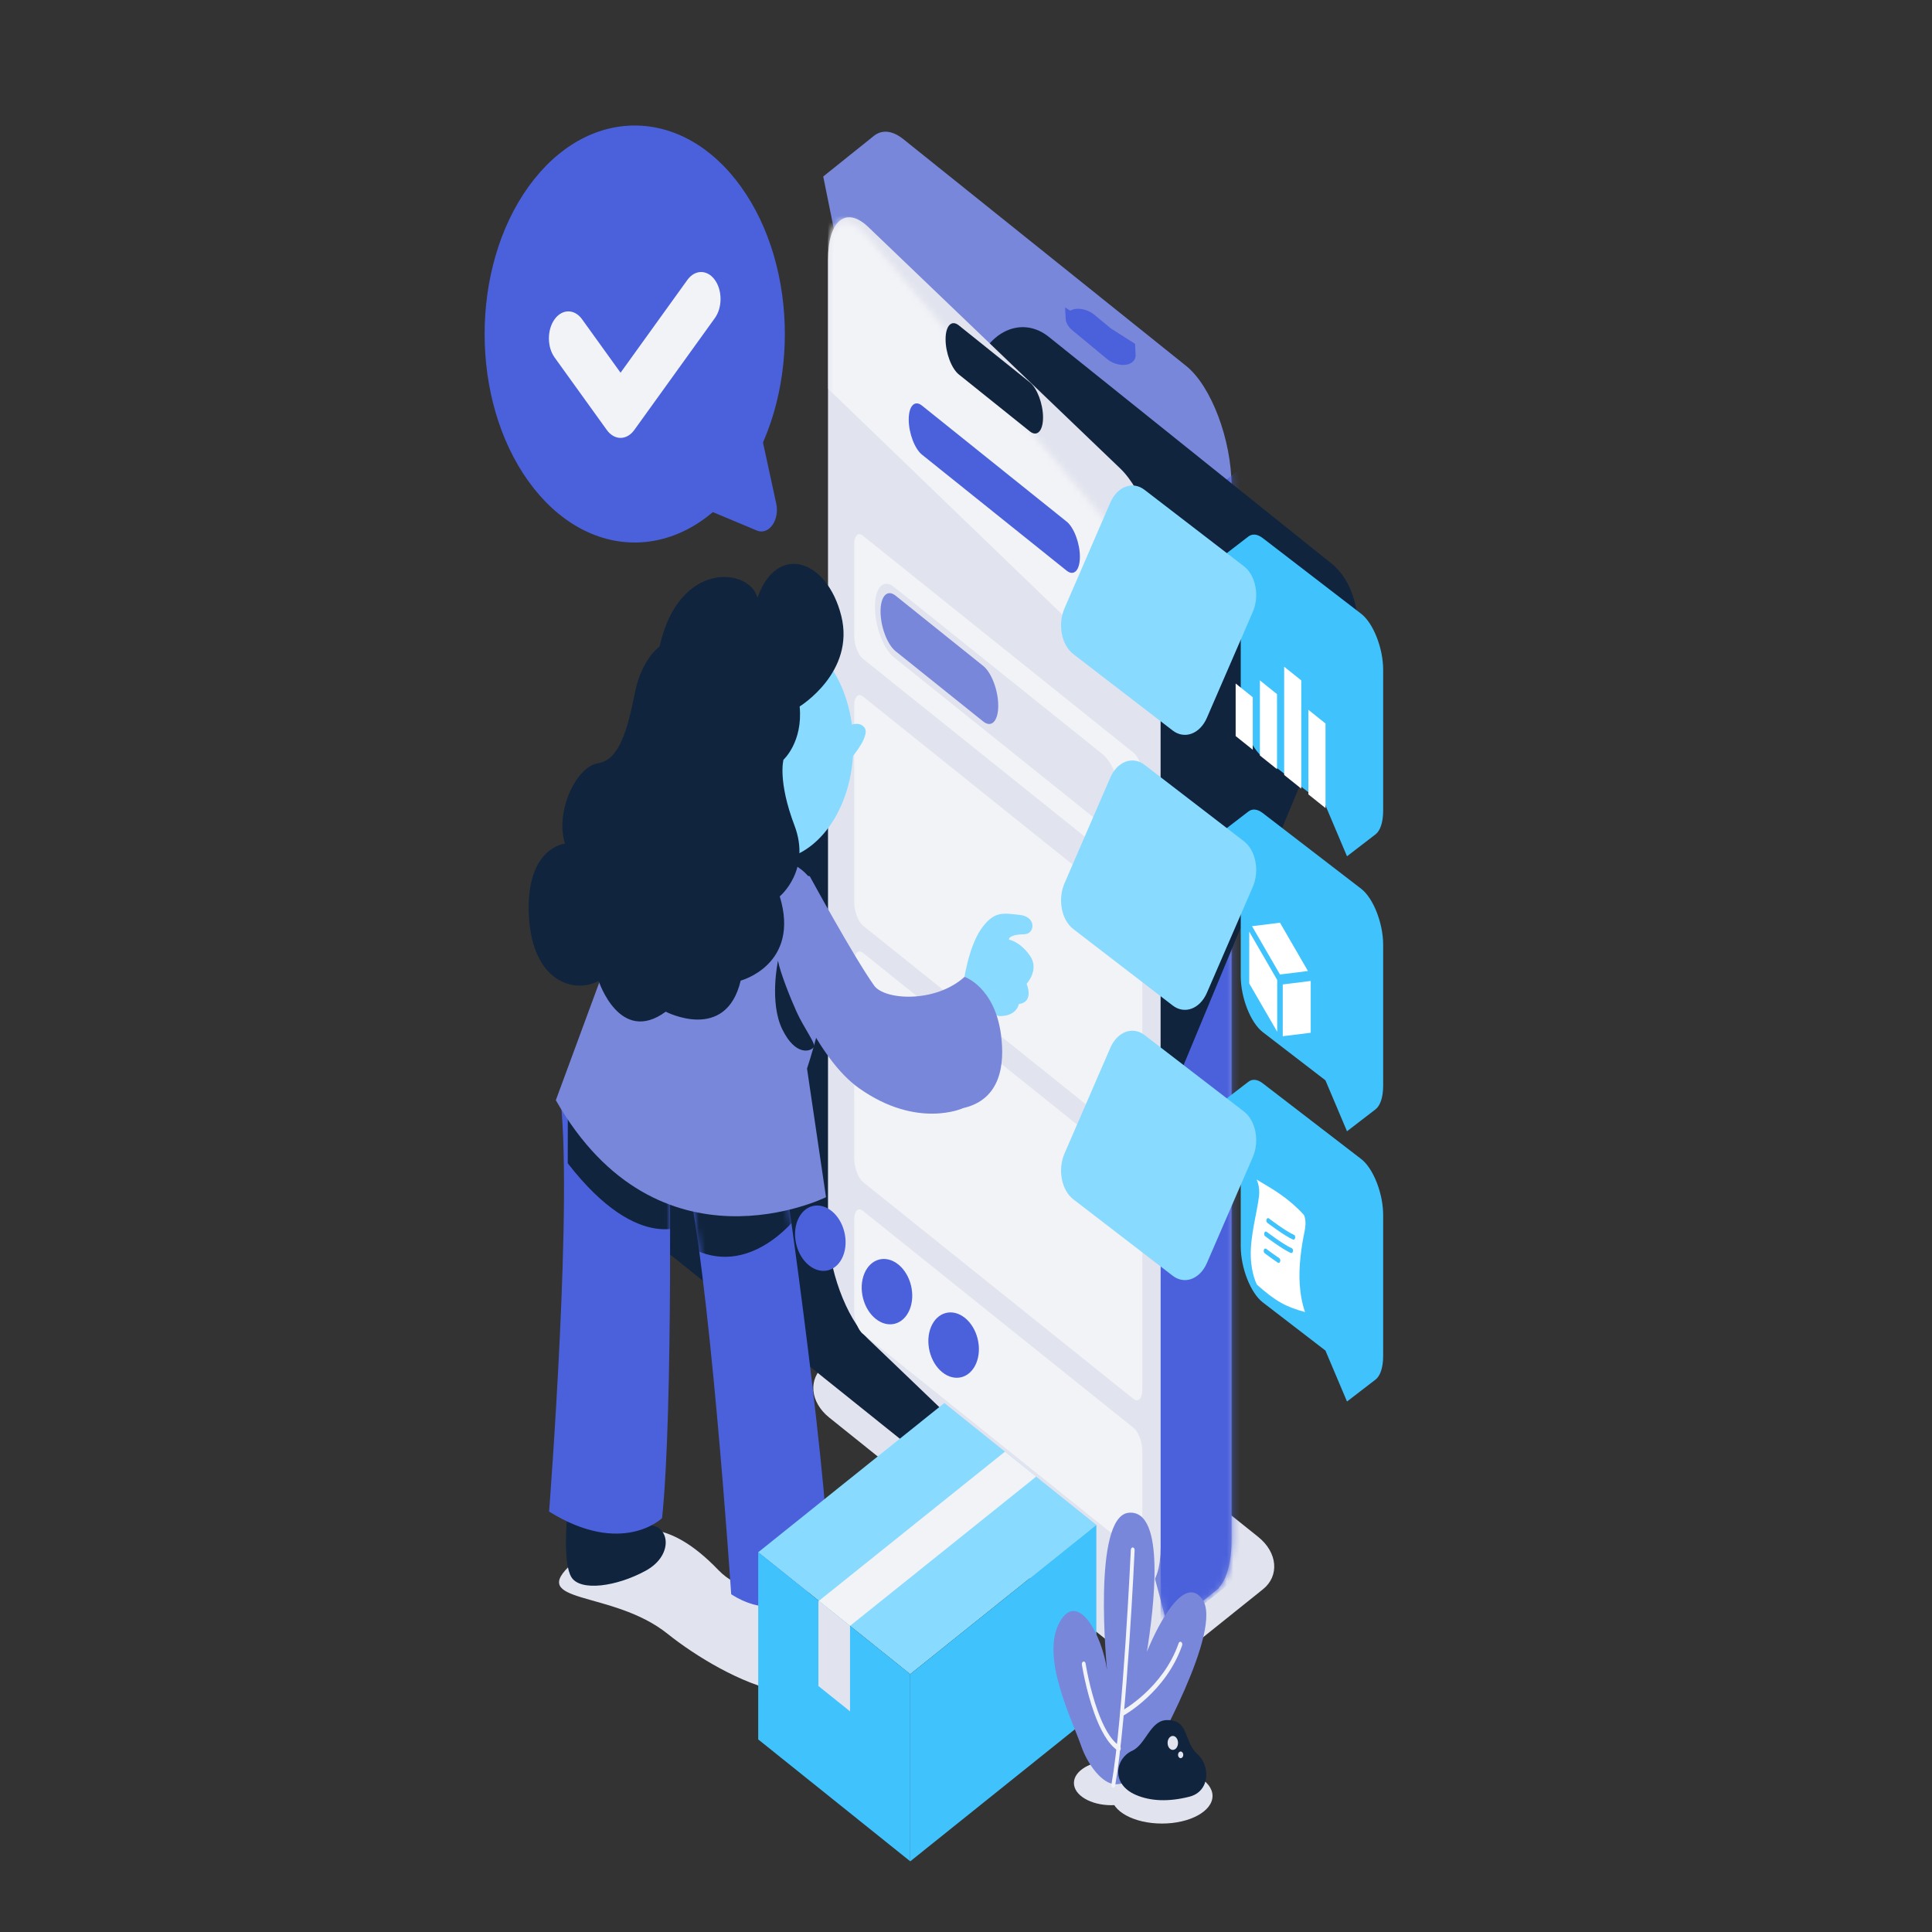 <svg width="300" height="300" viewBox="0 0 300 300" fill="none" xmlns="http://www.w3.org/2000/svg">
<rect x="0" y="0" width="300" height="300" fill="#333333" stroke="none"/>
<g clip-path="url(#clip0_2_692)">
<path fill-rule="evenodd" clip-rule="evenodd" d="M150.517 202.682C147.523 200.28 142.985 200.019 140.391 202.099L128.04 212.003C125.446 214.083 125.772 217.722 128.767 220.123L173.635 256.101C176.632 258.505 181.168 258.765 183.762 256.685L196.113 246.781C198.707 244.701 198.383 241.064 195.385 238.66L150.517 202.682Z" fill="#E1E3EE"/>
<path fill-rule="evenodd" clip-rule="evenodd" d="M135.675 21.116C136.911 20.117 138.524 20.206 140.288 21.621L184.198 56.832C188.082 59.946 191.235 68.312 191.235 75.504V239.089C191.235 242.625 190.473 245.222 189.237 246.58L189.25 246.631L181.405 252.921L177.748 239.105L141.659 210.167C137.776 207.053 134.623 198.686 134.623 191.494L133.252 54.165L127.83 27.407L135.675 21.116Z" fill="#7887DA"/>
<mask id="mask0_2_692" style="mask-type:luminance" maskUnits="userSpaceOnUse" x="127" y="20" width="65" height="233">
<path d="M135.675 21.116C136.911 20.117 138.524 20.206 140.288 21.621L184.198 56.832C188.082 59.946 191.235 68.312 191.235 75.504V239.089C191.235 242.625 190.473 245.222 189.237 246.58L189.25 246.631L181.405 252.921L177.748 239.105L141.659 210.167C137.776 207.053 134.623 198.686 134.623 191.494L133.252 54.165L127.83 27.407L135.675 21.116Z" fill="white"/>
</mask>
<g mask="url(#mask0_2_692)">
<path d="M193.877 71.737L180.216 82.691V254.463L193.877 243.509V71.737Z" fill="#4B61DC"/>
</g>
<path fill-rule="evenodd" clip-rule="evenodd" d="M209.748 102.937C211.99 97.543 210.659 90.637 206.774 87.522L162.865 52.312C158.981 49.198 154.008 51.049 151.766 56.443L100.765 179.131C98.523 184.525 99.856 191.432 103.739 194.546L147.648 229.756C151.533 232.871 156.505 231.02 158.747 225.626L209.748 102.937Z" fill="#10243E"/>
<path fill-rule="evenodd" clip-rule="evenodd" d="M180.216 89.837C180.216 83.719 177.409 76.06 173.949 72.744L134.839 35.261C131.381 31.946 128.572 34.223 128.572 40.342V190.845C128.572 196.964 131.381 204.624 134.839 207.939L173.949 245.422C177.409 248.738 180.216 246.46 180.216 240.341V89.837Z" fill="#E1E3EE"/>
<mask id="mask1_2_692" style="mask-type:luminance" maskUnits="userSpaceOnUse" x="128" y="34" width="53" height="213">
<path d="M180.216 101.349C180.216 95.666 177.409 87.693 173.949 83.552L134.839 36.754C131.381 32.615 128.572 33.869 128.572 39.552V179.334C128.572 185.017 131.381 192.992 134.839 197.131L173.949 243.929C177.409 248.069 180.216 246.814 180.216 241.131V101.349Z" fill="white"/>
</mask>
<g mask="url(#mask1_2_692)">
<path d="M180.216 75.233L128.572 25.447V60.361L180.216 110.146V75.233Z" fill="#F2F3F7"/>
</g>
<path fill-rule="evenodd" clip-rule="evenodd" d="M177.374 120.438C177.374 119.079 176.778 117.497 176.044 116.908L133.967 83.168C133.233 82.579 132.637 83.205 132.637 84.565V98.741C132.637 100.1 133.233 101.682 133.967 102.271L176.044 136.011C176.778 136.6 177.374 135.974 177.374 134.614V120.438Z" fill="#F2F3F7"/>
<path fill-rule="evenodd" clip-rule="evenodd" d="M174.147 124.937C174.147 121.921 172.825 118.412 171.196 117.106L138.813 91.139C137.184 89.833 135.862 91.221 135.862 94.237C135.862 97.254 137.184 100.763 138.813 102.069L171.196 128.036C172.825 129.342 174.147 127.954 174.147 124.937Z" fill="#E1E3EE"/>
<path fill-rule="evenodd" clip-rule="evenodd" d="M155.006 109.588C155.006 107.208 153.962 104.439 152.677 103.409L139.06 92.49C137.775 91.459 136.731 92.555 136.731 94.934C136.731 97.314 137.775 100.083 139.06 101.113L152.677 112.033C153.962 113.063 155.006 111.968 155.006 109.588Z" fill="#7887DA"/>
<path fill-rule="evenodd" clip-rule="evenodd" d="M177.374 225.269C177.374 223.909 176.778 222.328 176.044 221.739L133.967 187.999C133.233 187.41 132.637 188.036 132.637 189.395V203.571C132.637 204.931 133.233 206.513 133.967 207.102L176.044 240.841C176.778 241.43 177.374 240.805 177.374 239.445V225.269Z" fill="#F2F3F7"/>
<path d="M115.274 188.19C117.213 189.745 119.571 189.114 120.54 186.782C121.51 184.45 120.724 181.299 118.785 179.745C116.846 178.19 114.488 178.82 113.519 181.152C112.549 183.484 113.335 186.635 115.274 188.19Z" fill="#4B61DC"/>
<path d="M125.624 196.489C127.563 198.044 129.92 197.414 130.89 195.081C131.859 192.749 131.073 189.598 129.135 188.044C127.196 186.489 124.838 187.119 123.869 189.451C122.899 191.783 123.685 194.934 125.624 196.489Z" fill="#4B61DC"/>
<path d="M135.974 204.788C137.913 206.343 140.27 205.713 141.24 203.381C142.209 201.049 141.423 197.898 139.484 196.343C137.545 194.788 135.188 195.418 134.218 197.75C133.249 200.082 134.035 203.233 135.974 204.788Z" fill="#4B61DC"/>
<path d="M146.323 213.087C148.262 214.642 150.62 214.012 151.589 211.68C152.559 209.348 151.773 206.197 149.834 204.642C147.895 203.087 145.537 203.717 144.568 206.05C143.599 208.382 144.384 211.533 146.323 213.087Z" fill="#4B61DC"/>
<path fill-rule="evenodd" clip-rule="evenodd" d="M177.374 145.489C177.374 144.074 176.754 142.428 175.99 141.816L134.021 108.162C133.257 107.549 132.637 108.2 132.637 109.615V140.073C132.637 141.488 133.257 143.134 134.021 143.746L175.99 177.4C176.754 178.013 177.374 177.362 177.374 175.947V145.489Z" fill="#F2F3F7"/>
<path fill-rule="evenodd" clip-rule="evenodd" d="M177.374 185.304C177.374 183.889 176.754 182.243 175.99 181.631L134.021 147.977C133.257 147.365 132.637 148.016 132.637 149.431V179.889C132.637 181.304 133.257 182.95 134.021 183.562L175.99 217.216C176.754 217.828 177.374 217.177 177.374 215.763V185.304Z" fill="#F2F3F7"/>
<path fill-rule="evenodd" clip-rule="evenodd" d="M161.963 64.819C161.963 62.716 161.041 60.27 159.904 59.359L148.886 50.524C147.751 49.614 146.829 50.581 146.829 52.684C146.829 54.786 147.751 57.233 148.886 58.143L159.904 66.978C161.041 67.889 161.963 66.921 161.963 64.819Z" fill="#10243E"/>
<path fill-rule="evenodd" clip-rule="evenodd" d="M167.685 86.452C167.685 84.35 166.763 81.903 165.625 80.991L143.163 62.979C142.028 62.069 141.106 63.037 141.106 65.139C141.106 67.242 142.028 69.688 143.163 70.598L165.625 88.61C166.763 89.522 167.685 88.555 167.685 86.452Z" fill="#4B61DC"/>
<path fill-rule="evenodd" clip-rule="evenodd" d="M176.338 55.112L176.338 55.112L176.252 53.389L172.494 50.995L169.949 48.888C168.807 47.942 167.154 47.667 166.186 48.242L165.39 47.736L165.477 49.459L165.478 49.459C165.483 50.056 165.835 50.726 166.508 51.283L171.868 55.721C173.052 56.702 174.785 56.962 175.734 56.301C176.156 56.007 176.353 55.581 176.338 55.112Z" fill="#4B61DC"/>
<path fill-rule="evenodd" clip-rule="evenodd" d="M88.884 242.738C96.858 235.646 103.482 235.399 111.557 243.804C117.741 250.241 129.234 244.75 130.099 251.333C132.734 271.376 112.262 260.595 103.662 253.698C95.062 246.802 81.629 249.19 88.884 242.738Z" fill="#E1E3EE"/>
<path fill-rule="evenodd" clip-rule="evenodd" d="M119.072 243.998C119.072 243.998 127.856 243.438 131.476 241.907C135.097 240.376 136.298 245.712 131.849 249.838C127.4 253.965 121.763 256.425 120.255 254.289C118.748 252.153 119.072 243.998 119.072 243.998Z" fill="#10243E"/>
<path fill-rule="evenodd" clip-rule="evenodd" d="M121.222 178.02C121.222 178.02 128.211 225.737 128.739 243.597C128.739 243.597 122.993 253.559 113.539 247.562C113.539 247.562 110.087 195.608 106.251 181.175C106.251 181.175 111.173 173.841 121.222 178.02Z" fill="#4B61DC"/>
<mask id="mask2_2_692" style="mask-type:luminance" maskUnits="userSpaceOnUse" x="106" y="176" width="23" height="74">
<path d="M121.222 178.02C121.222 178.02 128.211 225.737 128.739 243.597C128.739 243.597 122.993 253.559 113.539 247.562C113.539 247.562 110.087 195.608 106.251 181.175C106.251 181.175 111.173 173.841 121.222 178.02Z" fill="white"/>
</mask>
<g mask="url(#mask2_2_692)">
<path fill-rule="evenodd" clip-rule="evenodd" d="M123.084 184.476L123.626 189.081C123.626 189.081 116.28 198.761 107.176 193.688L106.251 185.435L123.084 184.476Z" fill="#10243E"/>
</g>
<path fill-rule="evenodd" clip-rule="evenodd" d="M88.065 235.618C88.065 235.618 96.689 237.304 100.307 236.863C103.925 236.422 104.843 241.382 100.29 243.885C95.736 246.388 90.1 247.142 88.727 244.902C87.355 242.663 88.065 235.618 88.065 235.618Z" fill="#10243E"/>
<path fill-rule="evenodd" clip-rule="evenodd" d="M103.953 174.09C103.953 174.09 104.574 219.106 102.805 235.733C102.805 235.733 96.629 241.771 85.264 234.716C85.264 234.716 89.148 184.673 86.858 169.446C86.858 169.446 93.341 165.174 103.953 174.09Z" fill="#4B61DC"/>
<mask id="mask3_2_692" style="mask-type:luminance" maskUnits="userSpaceOnUse" x="85" y="168" width="20" height="70">
<path d="M103.758 174.725C103.758 174.725 104.99 219.41 103.403 235.83C103.403 235.83 97.174 241.556 85.471 234.072C85.471 234.072 88.775 184.591 86.233 169.387C86.233 169.387 92.799 165.426 103.758 174.725Z" fill="white"/>
</mask>
<g mask="url(#mask3_2_692)">
<path fill-rule="evenodd" clip-rule="evenodd" d="M105.384 180.835L106.902 189.963C106.902 189.963 99.442 195.194 88.159 180.631L88.17 173.614L105.384 180.835Z" fill="#10243E"/>
</g>
<path fill-rule="evenodd" clip-rule="evenodd" d="M124.948 135.467C128.271 138.638 128.369 145.102 128.397 151.568C128.42 156.646 125.314 165.928 125.314 165.928L128.263 185.898C128.263 185.898 102.26 198.769 86.308 170.84L93.233 152.071L99.275 125.378C99.275 125.378 120.636 131.354 124.948 135.467Z" fill="#7887DA"/>
<path fill-rule="evenodd" clip-rule="evenodd" d="M155.143 157.779C155.143 157.779 151.063 156.883 149.641 152.436C149.641 152.436 150.361 147.081 152.365 144.239C154.369 141.397 155.772 141.789 158.376 142.071C160.98 142.352 160.717 145.052 159.048 145.068C157.643 145.082 156.59 145.41 156.676 145.904C156.676 145.904 158.349 146.169 159.908 148.366C161.467 150.563 159.41 152.759 159.41 152.759C159.41 152.759 160.648 155.598 158.21 155.9C158.21 155.9 157.919 157.822 155.143 157.779Z" fill="#88DAFF"/>
<path fill-rule="evenodd" clip-rule="evenodd" d="M125.736 136.056C125.736 136.056 132.439 148.372 135.721 153.024C137.356 155.341 145.278 155.766 149.775 151.686C149.775 151.686 154.44 153.252 155.431 160.646C156.057 165.313 155.381 170.736 149.564 172.065C149.564 172.065 142.437 175.394 133.379 168.966C127.074 164.491 122.208 152.963 118.722 143.215C118.722 143.215 120.355 134.977 125.736 136.056Z" fill="#7887DA"/>
<path fill-rule="evenodd" clip-rule="evenodd" d="M126.39 162.573C126.723 162.096 124.826 159.63 123.681 157.088C122.762 155.048 121.191 151.156 120.805 149.186C120.805 149.186 119.418 155.661 121.489 159.863C123.529 164.002 125.871 163.318 126.39 162.573Z" fill="#10243E"/>
<path d="M119.697 133.581C126.769 133.581 132.501 125.619 132.501 115.797C132.501 105.976 126.769 98.013 119.697 98.013C112.625 98.013 106.893 105.976 106.893 115.797C106.893 125.619 112.625 133.581 119.697 133.581Z" fill="#88DAFF"/>
<path fill-rule="evenodd" clip-rule="evenodd" d="M130.694 113.306C130.694 113.306 133.079 111.515 134.22 112.955C135.36 114.394 131.337 118.716 131.337 118.716L130.694 113.306Z" fill="#88DAFF"/>
<path fill-rule="evenodd" clip-rule="evenodd" d="M102.417 100.405C102.417 100.405 99.644 102.247 98.561 107.677C97.477 113.107 96.22 118.012 92.867 118.515C89.513 119.017 86.15 125.968 87.726 131.007C87.726 131.007 81.633 131.556 82.118 142.082C82.604 152.608 89.355 154.335 92.953 152.301C92.953 152.301 96.216 162.341 103.377 157.094C103.377 157.094 112.709 161.965 115.013 152.271C115.013 152.271 124.32 149.799 121.079 139.187C121.079 139.187 125.996 135.125 123.366 128.183C120.736 121.242 121.659 117.967 121.659 117.967C121.659 117.967 124.695 115.225 124.17 109.697C124.17 109.697 132.846 104.388 130.623 95.594C128.399 86.8 120.626 84.275 117.611 92.835C116.461 88.186 105.41 86.877 102.417 100.405Z" fill="#10243E"/>
<path fill-rule="evenodd" clip-rule="evenodd" d="M193.836 83.322C194.436 82.854 195.221 82.895 196.079 83.555L211.36 95.306C213.246 96.756 214.775 100.651 214.775 103.999V125.877C214.775 127.698 214.323 128.985 213.606 129.546C213.597 129.552 213.591 129.558 213.583 129.564L209.162 132.963L205.813 125.051L196.079 117.564C194.194 116.115 192.663 112.22 192.663 108.872V93.982L189.547 86.62L193.836 83.322Z" fill="#40C3FD"/>
<path fill-rule="evenodd" clip-rule="evenodd" d="M194.522 95.046C195.611 92.536 194.998 89.346 193.151 87.926L177.725 76.063C175.88 74.644 173.499 75.531 172.411 78.042L165.299 94.45C164.21 96.961 164.824 100.152 166.669 101.57L182.095 113.434C183.941 114.853 186.322 113.966 187.41 111.455L194.522 95.046Z" fill="#88DAFF"/>
<path d="M194.528 108.264L191.871 106.134V114.293L194.528 116.423V108.264Z" fill="white"/>
<path d="M198.293 107.782L195.637 105.652V117.312L198.293 119.442V107.782Z" fill="white"/>
<path d="M202.059 105.654L199.403 103.524V120.332L202.059 122.462V105.654Z" fill="white"/>
<path d="M205.824 112.346L203.168 110.216V123.351L205.824 125.481V112.346Z" fill="white"/>
<path fill-rule="evenodd" clip-rule="evenodd" d="M193.836 126.021C194.436 125.553 195.221 125.594 196.079 126.254L211.36 138.005C213.246 139.455 214.775 143.35 214.775 146.698V168.576C214.775 170.397 214.323 171.684 213.606 172.245C213.597 172.251 213.591 172.257 213.583 172.263L209.162 175.662L205.813 167.75L196.079 160.264C194.194 158.814 192.663 154.919 192.663 151.571V136.681L189.547 129.319L193.836 126.021Z" fill="#40C3FD"/>
<path fill-rule="evenodd" clip-rule="evenodd" d="M194.522 137.746C195.611 135.235 194.998 132.045 193.151 130.625L177.725 118.762C175.88 117.343 173.499 118.23 172.411 120.741L165.299 137.15C164.21 139.661 164.824 142.851 166.669 144.269L182.095 156.133C183.941 157.553 186.322 156.665 187.41 154.154L194.522 137.746Z" fill="#88DAFF"/>
<path fill-rule="evenodd" clip-rule="evenodd" d="M194.414 143.818L198.755 143.278L203.097 150.781L198.755 151.318L194.414 143.818ZM198.324 152.172V160.212L193.982 152.71V144.669L198.324 152.172ZM203.528 152.324V160.364L199.187 160.904V152.864L203.528 152.324Z" fill="white"/>
<path fill-rule="evenodd" clip-rule="evenodd" d="M193.836 167.986C194.436 167.518 195.221 167.558 196.079 168.218L211.36 179.969C213.246 181.419 214.775 185.314 214.775 188.662V210.54C214.775 212.361 214.323 213.648 213.606 214.209C213.597 214.215 213.591 214.221 213.583 214.227L209.162 217.626L205.813 209.714L196.079 202.228C194.194 200.778 192.663 196.883 192.663 193.535V178.645L189.547 171.283L193.836 167.986Z" fill="#40C3FD"/>
<path fill-rule="evenodd" clip-rule="evenodd" d="M194.522 179.71C195.611 177.199 194.998 174.009 193.151 172.589L177.725 160.726C175.88 159.307 173.499 160.194 172.411 162.705L165.299 179.114C164.21 181.625 164.824 184.815 166.669 186.234L182.095 198.097C183.941 199.517 186.322 198.629 187.41 196.118L194.522 179.71Z" fill="#88DAFF"/>
<path fill-rule="evenodd" clip-rule="evenodd" d="M202.456 188.64C202.456 188.64 202.964 189.431 202.561 191.29C202.082 193.51 201.632 196.73 201.819 199.423C202.013 202.202 202.655 203.735 202.655 203.735C199.683 202.935 198.078 202.068 195.183 199.488C195.183 199.488 194.308 197.907 194.222 195.117C194.121 191.892 195.2 188.298 195.5 185.726C195.682 184.183 195.117 183.157 195.117 183.157C197.808 184.75 200.062 186.026 202.456 188.64ZM196.365 194.593C196.365 194.593 197.358 195.35 198.432 196.071C198.565 196.159 198.722 196.075 198.781 195.882C198.843 195.689 198.786 195.461 198.653 195.372C197.592 194.661 196.611 193.912 196.611 193.912C196.483 193.813 196.323 193.886 196.255 194.073C196.188 194.261 196.237 194.494 196.365 194.593ZM196.778 189.87C196.778 189.87 199.45 191.907 200.782 192.482C200.922 192.542 201.067 192.426 201.109 192.222C201.151 192.019 201.072 191.805 200.932 191.744C199.629 191.184 197.024 189.189 197.024 189.189C196.894 189.09 196.736 189.163 196.668 189.35C196.599 189.538 196.648 189.771 196.778 189.87ZM196.441 191.951C196.441 191.951 199.113 193.989 200.445 194.564C200.585 194.624 200.733 194.507 200.772 194.304C200.814 194.101 200.735 193.887 200.595 193.826C199.292 193.265 196.687 191.271 196.687 191.271C196.559 191.172 196.4 191.245 196.331 191.432C196.262 191.62 196.314 191.853 196.441 191.951Z" fill="white"/>
<path d="M146.638 217.859L117.735 241.034L141.339 259.962L170.242 236.786L146.638 217.859Z" fill="#88DAFF"/>
<path d="M170.239 236.791L141.339 259.965V289.029L170.239 265.855V236.791Z" fill="#40C3FD"/>
<path d="M141.339 259.959L117.735 241.032V270.095L141.339 289.023V259.959Z" fill="#40C3FD"/>
<path d="M131.993 252.465L127.082 248.527V261.801L131.993 265.739V252.465Z" fill="#E1E3EE"/>
<path d="M156.053 225.409L127.151 248.584L131.993 252.466L160.894 229.291L156.053 225.409Z" fill="#F2F3F7"/>
<path d="M172.578 280.311C175.792 280.311 178.398 278.768 178.398 276.864C178.398 274.96 175.792 273.417 172.578 273.417C169.363 273.417 166.757 274.96 166.757 276.864C166.757 278.768 169.363 280.311 172.578 280.311Z" fill="#E1E3EE"/>
<path d="M180.429 283.16C184.766 283.16 188.281 281.24 188.281 278.871C188.281 276.502 184.766 274.581 180.429 274.581C176.093 274.581 172.577 276.502 172.577 278.871C172.577 281.24 176.093 283.16 180.429 283.16Z" fill="#E1E3EE"/>
<path fill-rule="evenodd" clip-rule="evenodd" d="M167.894 271.134C166.441 266.938 161.521 257.285 164.542 251.886C167.335 246.894 171.096 253.736 171.902 259.321C171.902 259.321 169.507 235.349 175.313 234.895C181.118 234.441 179.124 250.015 178.093 256.484C178.093 256.484 183.135 243.661 186.649 248.26C190.163 252.859 178.671 272.905 178.671 272.905C177.904 274.809 175.773 277.036 173.259 277.058C171.179 277.075 168.884 273.993 167.894 271.134Z" fill="#7887DA"/>
<path fill-rule="evenodd" clip-rule="evenodd" d="M175.593 240.666C175.604 240.439 175.745 240.266 175.908 240.281C176.071 240.295 176.195 240.491 176.185 240.717C176.185 240.717 174.984 267.035 173.161 277.274C173.122 277.495 172.962 277.629 172.803 277.575C172.644 277.52 172.547 277.297 172.586 277.077C174.401 266.878 175.593 240.666 175.593 240.666Z" fill="#F2F3F7"/>
<path fill-rule="evenodd" clip-rule="evenodd" d="M167.994 258.492C167.959 258.271 168.06 258.051 168.22 258.003C168.38 257.955 168.538 258.096 168.573 258.318C168.573 258.318 169.166 262.11 170.448 265.658C171.282 267.967 172.402 270.185 173.861 271.113C174.01 271.208 174.075 271.453 174.007 271.659C173.939 271.866 173.763 271.956 173.614 271.862C172.045 270.863 170.815 268.51 169.918 266.027C168.602 262.386 167.994 258.492 167.994 258.492Z" fill="#F2F3F7"/>
<path fill-rule="evenodd" clip-rule="evenodd" d="M174.491 266.371C174.339 266.454 174.166 266.351 174.106 266.14C174.046 265.929 174.12 265.69 174.272 265.606C174.272 265.606 180.597 262.132 183.021 255.157C183.092 254.952 183.269 254.866 183.417 254.965C183.564 255.064 183.626 255.31 183.555 255.514C181.04 262.75 174.491 266.371 174.491 266.371Z" fill="#F2F3F7"/>
<path fill-rule="evenodd" clip-rule="evenodd" d="M181.194 267.093C184.703 267.038 183.736 270.403 185.944 272.386C187.967 274.203 187.921 278.173 184.679 278.993C181.437 279.812 178.687 279.683 176.445 278.741C172.4 277.04 173.206 273.036 175.792 271.866C177.933 270.899 178.59 267.133 181.194 267.093Z" fill="#10243E"/>
<path d="M182.113 271.722C182.561 271.722 182.923 271.237 182.923 270.638C182.923 270.04 182.561 269.555 182.113 269.555C181.666 269.555 181.303 270.04 181.303 270.638C181.303 271.237 181.666 271.722 182.113 271.722Z" fill="#E1E3EE"/>
<path d="M183.331 273.009C183.557 273.009 183.739 272.777 183.739 272.49C183.739 272.204 183.557 271.972 183.331 271.972C183.106 271.972 182.924 272.204 182.924 272.49C182.924 272.777 183.106 273.009 183.331 273.009Z" fill="#E1E3EE"/>
<path d="M115.043 74.758C124.146 62.115 124.146 41.616 115.043 28.973C105.94 16.33 91.181 16.33 82.078 28.973C72.975 41.616 72.975 62.115 82.078 74.758C91.181 87.401 105.94 87.401 115.043 74.758Z" fill="#4B61DC"/>
<path fill-rule="evenodd" clip-rule="evenodd" d="M86.117 55.506C84.939 53.87 84.939 51.214 86.117 49.578C87.295 47.942 89.207 47.942 90.385 49.578L96.359 57.876L106.735 43.465C107.913 41.83 109.825 41.83 111.003 43.465C112.181 45.101 112.181 47.758 111.003 49.393L98.493 66.768C97.315 68.405 95.404 68.405 94.225 66.768L86.117 55.506Z" fill="#F2F3F7"/>
<path fill-rule="evenodd" clip-rule="evenodd" d="M120.536 78.206C120.792 79.388 120.56 80.672 119.932 81.544C119.303 82.417 118.379 82.74 117.528 82.383C111.242 79.75 100.294 75.165 100.294 75.165L115.34 54.267C115.34 54.267 118.64 69.475 120.536 78.206Z" fill="#4B61DC"/>
</g>
<defs>
<clipPath id="clip0_2_692">
<rect width="300" height="300" fill="white"/>
</clipPath>
</defs>
</svg>
